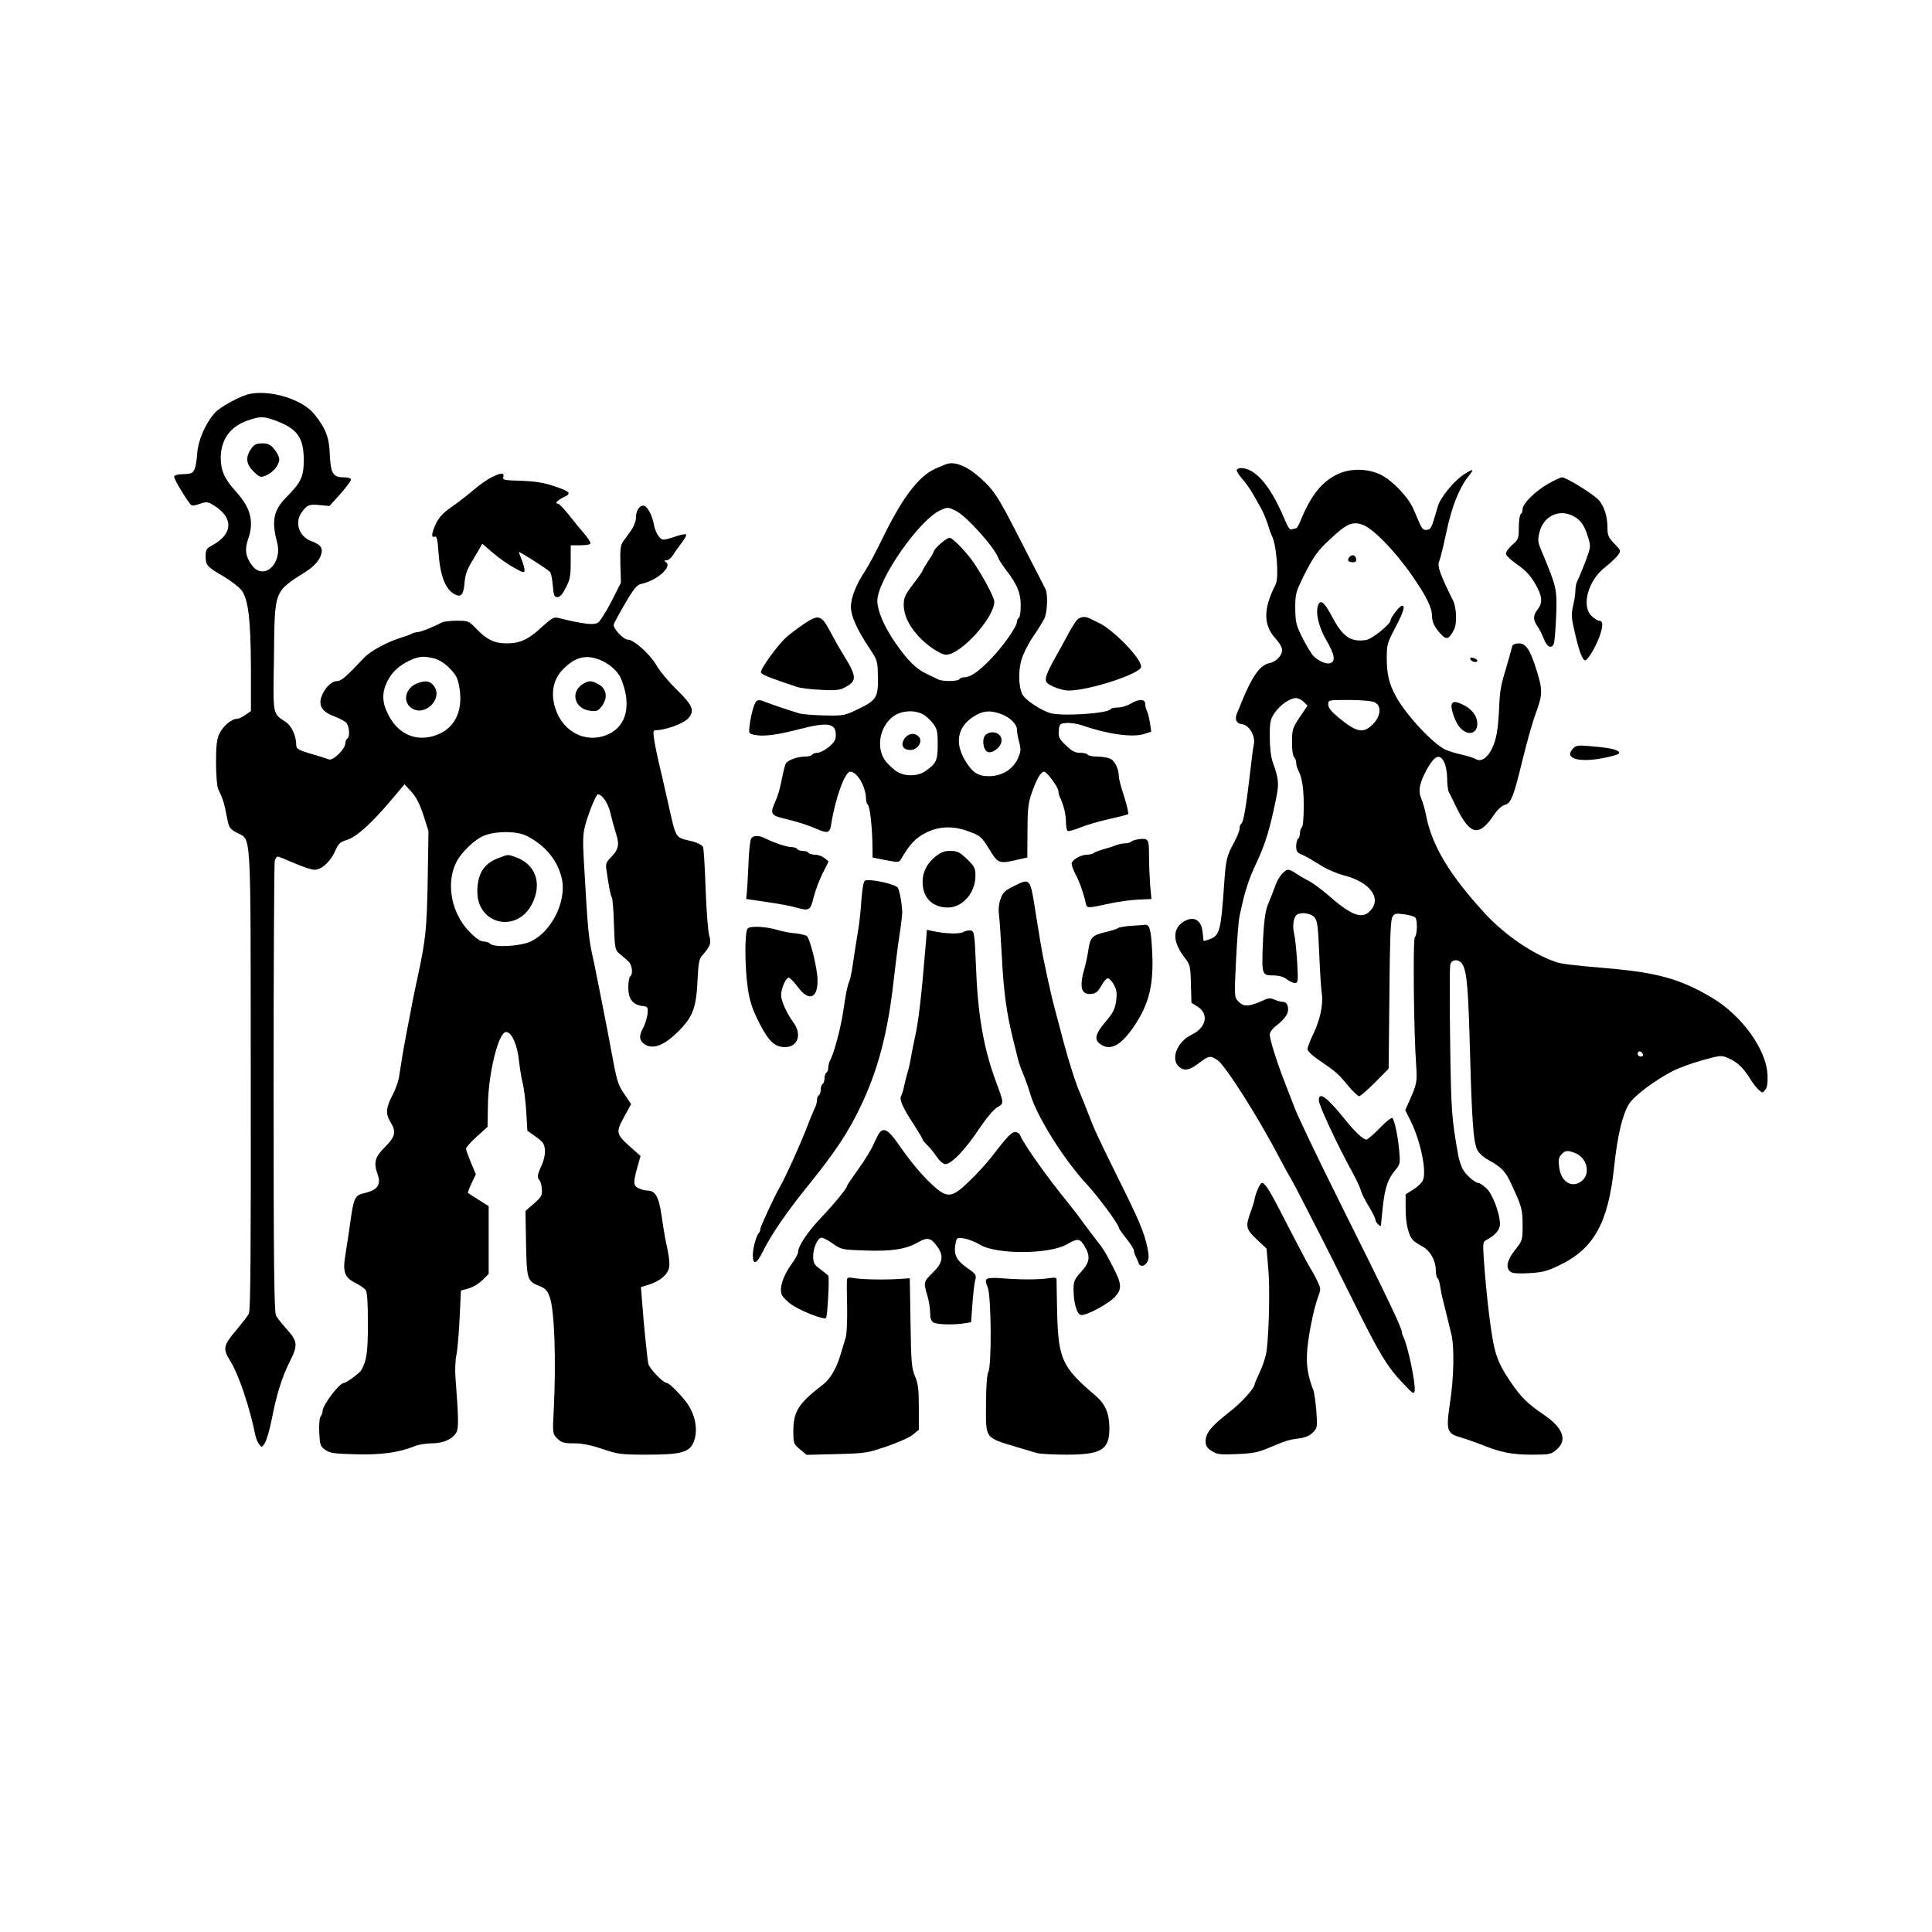 <?xml version="1.0" standalone="no"?>
<!DOCTYPE svg PUBLIC "-//W3C//DTD SVG 20010904//EN"
 "http://www.w3.org/TR/2001/REC-SVG-20010904/DTD/svg10.dtd">
<svg version="1.0" xmlns="http://www.w3.org/2000/svg"
 width="1024pt" height="1024pt" viewBox="0 0 1024 1024"
 preserveAspectRatio="xMidYMid meet">

<g transform="translate(0,1024) scale(0.1,-0.1)"
fill="#000000" stroke="none">
<path d="M1328 8153 c-49 -8 -164 -70 -192 -104 -51 -60 -87 -147 -91 -215 -2
-34 -9 -72 -15 -83 -11 -21 -16 -23 -74 -25 -16 0 -31 -6 -33 -11 -3 -9 41
-85 80 -140 13 -18 17 -18 55 -6 37 13 43 12 76 -8 106 -66 101 -153 -12 -213
-28 -15 -32 -22 -32 -57 0 -47 7 -55 95 -106 37 -22 80 -55 94 -72 37 -47 50
-155 51 -420 l0 -222 -29 -20 c-16 -12 -37 -21 -46 -21 -28 0 -73 -39 -92 -78
-14 -29 -18 -63 -18 -153 0 -64 5 -127 11 -140 27 -57 33 -78 45 -142 12 -64
15 -69 53 -90 80 -44 74 57 75 -1310 1 -911 -1 -1223 -10 -1240 -6 -12 -36
-50 -65 -85 -72 -85 -75 -99 -31 -170 43 -70 101 -242 131 -392 3 -14 11 -34
19 -44 14 -19 15 -19 31 6 9 14 25 70 36 124 26 135 55 226 97 310 43 85 41
105 -20 172 -23 26 -48 57 -54 69 -10 18 -13 278 -13 1205 0 651 3 1193 6
1206 4 12 11 22 16 22 6 0 45 -16 88 -35 43 -19 91 -35 107 -35 37 0 85 43
110 101 17 38 27 47 61 57 50 15 127 84 230 205 l76 90 36 -39 c26 -28 44 -64
64 -124 l27 -85 -4 -255 c-5 -272 -11 -323 -57 -535 -15 -68 -27 -129 -40
-200 -7 -33 -16 -82 -21 -110 -10 -50 -24 -136 -35 -209 -4 -21 -19 -63 -35
-93 -34 -65 -36 -96 -9 -141 31 -51 26 -76 -30 -132 -54 -54 -61 -82 -38 -146
18 -51 0 -79 -60 -95 -66 -16 -66 -15 -92 -204 -5 -33 -14 -89 -19 -124 -16
-90 -5 -121 49 -149 25 -12 51 -30 58 -39 8 -12 12 -64 12 -177 0 -153 -7
-199 -35 -248 -10 -17 -80 -68 -93 -68 -23 0 -112 -118 -112 -147 0 -10 -5
-24 -10 -29 -6 -6 -10 -42 -8 -84 3 -67 5 -75 31 -94 25 -18 45 -21 163 -24
137 -4 230 10 312 43 19 8 60 15 91 15 61 0 111 23 131 60 11 21 10 88 -6 288
-3 39 -1 94 5 121 6 26 13 114 17 195 l7 146 40 11 c23 6 56 26 74 44 l33 33
0 179 0 180 -52 33 c-29 18 -55 35 -57 37 -3 2 6 25 18 51 l23 48 -26 62 c-14
34 -26 67 -26 74 0 7 26 36 57 64 l57 51 2 114 c2 170 56 389 96 389 30 0 60
-66 69 -155 4 -38 13 -90 19 -115 7 -25 15 -92 19 -149 l6 -104 45 -32 c38
-27 45 -37 48 -69 2 -23 -5 -55 -17 -82 -23 -49 -26 -65 -11 -80 5 -5 10 -26
12 -47 2 -34 -3 -42 -42 -76 l-45 -39 3 -173 c4 -193 6 -199 73 -226 29 -11
40 -24 52 -56 26 -69 35 -332 22 -599 -7 -127 -6 -127 19 -153 22 -21 34 -25
88 -25 44 0 90 -9 151 -30 83 -28 98 -30 238 -30 176 0 223 12 245 66 24 57
12 136 -29 199 -29 43 -99 115 -113 115 -19 0 -93 77 -98 102 -6 32 -25 217
-32 319 l-7 87 51 16 c31 11 62 30 78 49 28 34 29 57 4 172 -6 28 -17 93 -24
145 -15 99 -33 130 -77 130 -10 0 -30 5 -44 12 -30 13 -30 30 -4 122 l14 49
-52 46 c-79 71 -80 78 -36 160 l38 69 -36 53 c-35 52 -39 66 -70 234 -15 84
-81 417 -90 460 -31 135 -32 151 -55 550 -6 109 -4 140 10 190 21 71 56 155
65 155 24 -2 54 -46 67 -102 8 -35 22 -84 30 -110 18 -55 12 -81 -28 -122 -25
-25 -29 -35 -24 -65 13 -92 22 -137 29 -148 4 -6 9 -71 11 -145 5 -131 5 -133
33 -156 15 -12 36 -30 45 -39 19 -18 24 -68 8 -78 -5 -3 -10 -30 -10 -59 0
-61 24 -92 75 -98 28 -3 30 -5 27 -42 -2 -21 -13 -54 -23 -74 -25 -43 -21 -69
11 -89 44 -26 102 -2 175 70 78 79 95 125 102 272 5 96 8 113 28 135 39 43 46
64 34 101 -6 19 -15 129 -19 244 -4 116 -10 217 -14 226 -4 9 -28 22 -54 29
-99 25 -85 1 -137 230 -14 63 -34 151 -45 195 -10 44 -21 99 -24 123 -5 36 -4
42 12 42 47 0 139 33 166 59 41 42 30 71 -58 156 -40 39 -88 96 -107 129 -34
59 -120 136 -152 136 -23 0 -79 60 -74 80 2 9 30 60 61 113 45 77 63 98 84
102 83 17 168 92 131 116 -11 7 -10 9 3 9 10 0 25 12 35 28 9 15 30 44 46 65
16 21 27 41 23 44 -4 4 -28 -1 -54 -10 -26 -9 -55 -17 -64 -17 -21 0 -43 34
-52 78 -10 54 -36 102 -57 102 -22 0 -39 -29 -39 -68 0 -16 -11 -44 -25 -63
-13 -19 -32 -45 -42 -58 -14 -20 -17 -42 -15 -121 l3 -98 -51 -101 c-29 -56
-61 -106 -72 -112 -24 -13 -74 -7 -210 26 -22 6 -35 -2 -87 -49 -71 -66 -115
-86 -186 -86 -64 0 -106 20 -160 77 -40 42 -44 43 -103 43 -34 0 -70 -4 -80
-9 -42 -23 -113 -51 -127 -51 -8 0 -23 -4 -33 -9 -9 -5 -35 -14 -57 -21 -76
-24 -161 -70 -196 -107 -96 -102 -121 -123 -143 -123 -29 0 -66 -37 -82 -82
-17 -48 3 -80 63 -103 26 -10 56 -25 66 -33 18 -16 24 -77 7 -87 -5 -3 -10
-15 -10 -25 0 -30 -66 -94 -87 -85 -10 4 -45 15 -78 25 -85 24 -95 30 -95 52
0 46 -24 100 -54 120 -73 50 -69 28 -64 346 4 361 -2 343 173 455 59 37 93 94
76 126 -6 11 -27 25 -46 31 -67 22 -95 95 -59 150 29 43 42 49 98 43 l52 -5
57 63 c31 35 57 70 57 77 0 7 -14 12 -38 12 -57 0 -69 20 -74 120 -3 93 -22
140 -83 216 -63 76 -223 127 -337 107z m137 -144 c111 -42 145 -89 145 -207 0
-88 -14 -119 -92 -197 -68 -68 -80 -126 -49 -241 29 -112 -71 -203 -133 -121
-34 45 -40 83 -22 136 34 95 16 168 -64 256 -60 66 -80 111 -80 179 1 97 50
165 142 197 68 24 86 23 153 -2z m840 -1260 c24 -7 56 -27 80 -53 33 -34 42
-52 50 -101 19 -113 -18 -201 -99 -241 -111 -54 -220 -16 -277 96 -34 66 -36
115 -8 175 24 51 65 89 124 116 46 21 75 23 130 8z m866 -3 c54 -19 104 -62
121 -104 55 -135 31 -246 -64 -292 -104 -50 -222 -5 -273 106 -39 85 -30 172
22 229 64 69 121 87 194 61z m-378 -937 c98 -50 164 -131 185 -227 26 -118
-54 -280 -165 -332 -55 -26 -194 -33 -215 -12 -7 7 -23 12 -36 12 -16 0 -42
18 -75 53 -93 95 -124 251 -71 362 27 57 102 129 155 148 67 24 171 22 222 -4z"/>
<path d="M1331 7861 c-31 -44 -27 -81 13 -120 33 -32 37 -33 66 -21 38 16 70
55 70 86 0 12 -12 36 -26 53 -21 25 -34 31 -64 31 -31 0 -43 -6 -59 -29z"/>
<path d="M2206 6616 c-57 -26 -72 -92 -29 -126 73 -57 180 52 118 120 -20 23
-47 24 -89 6z"/>
<path d="M3095 6618 c-74 -40 -54 -133 31 -145 36 -5 43 -2 62 22 36 46 28 96
-19 120 -33 18 -47 18 -74 3z"/>
<path d="M2637 5690 c-73 -28 -107 -83 -107 -176 0 -175 210 -222 290 -65 55
109 19 210 -87 248 -45 15 -36 16 -96 -7z"/>
<path d="M5010 7778 c-14 -6 -36 -15 -50 -21 -90 -40 -173 -148 -279 -363 -37
-77 -80 -157 -95 -179 -46 -68 -76 -142 -76 -191 0 -50 32 -121 103 -227 37
-56 39 -63 40 -141 3 -111 -8 -128 -102 -173 -74 -36 -79 -37 -180 -35 -57 1
-118 6 -135 11 -57 17 -151 49 -183 62 -24 10 -36 10 -44 2 -13 -13 -29 -72
-36 -130 -5 -41 -5 -42 32 -49 46 -8 116 1 235 32 147 38 190 31 190 -31 0
-27 -8 -40 -37 -64 -21 -17 -48 -31 -60 -31 -12 0 -25 -4 -28 -10 -3 -5 -20
-10 -37 -10 -43 0 -96 -20 -104 -39 -4 -9 -10 -34 -15 -56 -18 -87 -22 -102
-40 -144 -28 -61 -23 -73 41 -88 79 -19 129 -35 175 -55 61 -27 73 -24 80 20
21 137 73 282 101 282 37 0 83 -79 84 -142 0 -15 4 -29 9 -32 11 -7 23 -111
25 -206 l1 -75 70 -14 c64 -12 70 -12 80 4 47 81 76 112 130 140 68 35 141 39
219 12 73 -26 78 -30 121 -101 45 -73 51 -76 150 -52 l50 11 1 140 c0 118 4
150 23 204 25 72 48 111 65 111 15 -1 76 -83 76 -104 0 -9 4 -24 9 -34 18 -36
31 -90 31 -130 0 -22 4 -43 9 -46 5 -3 36 5 69 19 33 13 101 33 151 44 51 11
95 23 100 25 4 3 -5 44 -20 92 -16 48 -29 97 -29 109 0 40 -21 82 -46 94 -14
6 -45 11 -69 11 -24 0 -47 5 -50 10 -3 6 -21 10 -40 10 -26 0 -44 9 -75 39
-36 35 -41 44 -38 78 3 36 5 38 40 41 20 2 59 -4 85 -13 135 -47 268 -65 328
-45 l37 12 -7 47 c-4 25 -11 54 -16 63 -5 9 -9 26 -9 37 0 27 -34 28 -78 1
-18 -11 -48 -20 -67 -20 -18 0 -36 -4 -39 -9 -15 -23 -262 -39 -321 -20 -44
14 -110 55 -138 87 -27 30 -33 125 -13 195 9 31 36 85 60 120 25 36 51 79 60
95 17 33 22 131 7 160 -4 9 -20 40 -34 67 -15 28 -65 127 -113 220 -103 201
-126 237 -196 300 -75 67 -141 93 -188 73z m59 -247 c55 -29 198 -187 221
-246 4 -12 24 -42 43 -67 59 -77 77 -121 77 -187 0 -33 -4 -63 -10 -66 -5 -3
-10 -13 -10 -20 0 -26 -72 -129 -139 -198 -64 -67 -108 -97 -142 -97 -10 0
-21 -4 -24 -10 -8 -12 -89 -13 -113 -1 -9 5 -38 19 -64 31 -54 26 -98 70 -164
165 -59 86 -93 167 -94 220 0 111 223 432 335 481 39 17 40 17 84 -5z m-179
-1076 c16 -8 40 -30 54 -48 23 -30 26 -43 26 -113 0 -86 -8 -102 -67 -142 -38
-27 -105 -28 -147 -3 -16 9 -43 34 -60 54 -56 70 -35 190 43 243 42 28 106 32
151 9z m412 2 c49 -17 88 -54 88 -84 0 -12 5 -43 12 -67 10 -39 9 -50 -7 -86
-26 -57 -82 -92 -149 -94 -61 -1 -91 18 -130 82 -57 94 -41 180 43 233 49 32
86 36 143 16z"/>
<path d="M4985 7359 c-19 -17 -35 -35 -35 -40 0 -4 -13 -28 -30 -52 -16 -25
-30 -48 -30 -51 0 -4 -22 -36 -50 -72 -43 -56 -50 -72 -50 -110 0 -53 26 -109
78 -166 44 -49 117 -98 147 -98 77 0 255 196 255 281 0 24 -67 148 -118 219
-39 54 -105 120 -119 120 -7 0 -28 -14 -48 -31z"/>
<path d="M4793 6324 c-21 -33 -7 -59 33 -59 37 0 66 44 45 69 -21 25 -58 20
-78 -10z"/>
<path d="M5226 6347 c-22 -16 -18 -75 6 -91 23 -14 72 21 76 54 6 41 -45 64
-82 37z"/>
<path d="M6555 7750 c-3 -5 10 -26 28 -47 19 -21 45 -58 59 -83 14 -25 34 -61
45 -80 10 -19 25 -55 33 -80 7 -25 16 -49 19 -55 27 -47 41 -225 22 -263 -66
-129 -66 -214 0 -287 15 -16 30 -39 33 -51 9 -29 -25 -70 -64 -78 -52 -10 -95
-72 -153 -216 -5 -14 -14 -35 -19 -46 -16 -34 -6 -59 24 -62 38 -4 72 -61 64
-105 -4 -18 -11 -70 -16 -117 -25 -216 -39 -298 -51 -306 -5 -3 -9 -14 -9 -26
0 -11 -13 -43 -28 -71 -40 -74 -44 -89 -53 -212 -18 -262 -24 -284 -80 -304
-16 -5 -29 -9 -30 -8 0 1 -2 22 -5 46 -6 64 -45 87 -96 59 -66 -38 -65 -110 4
-198 25 -32 28 -43 30 -135 l3 -100 32 -20 c62 -39 47 -112 -31 -149 -76 -36
-113 -128 -68 -169 28 -25 56 -21 106 18 53 40 61 42 99 16 42 -28 220 -309
330 -521 22 -41 46 -86 55 -100 9 -14 50 -92 92 -175 42 -82 81 -159 87 -170
6 -11 73 -145 149 -298 145 -293 185 -360 274 -453 49 -52 55 -55 58 -35 6 37
-37 241 -59 283 -5 10 -9 22 -9 28 0 22 -75 179 -340 710 -108 217 -210 431
-227 475 -17 44 -43 112 -58 150 -39 101 -75 216 -75 241 0 13 14 32 35 48 20
15 43 38 51 52 21 31 11 74 -16 74 -10 0 -31 5 -45 12 -18 8 -32 8 -48 1 -86
-40 -115 -42 -144 -10 -21 21 -21 27 -12 212 5 105 13 213 19 240 27 129 45
188 91 285 47 101 70 178 103 340 16 78 13 103 -18 190 -10 28 -16 78 -16 134
0 81 3 94 26 128 30 43 81 78 113 78 11 0 30 -9 41 -20 l20 -20 -41 -61 c-38
-57 -41 -66 -41 -130 -1 -40 4 -75 11 -82 6 -6 11 -19 11 -29 0 -10 4 -26 9
-36 23 -45 31 -97 31 -195 0 -60 -4 -109 -10 -112 -5 -3 -10 -17 -10 -30 0
-13 -4 -27 -10 -30 -5 -3 -10 -21 -10 -39 0 -28 5 -36 31 -46 17 -7 58 -31 92
-52 34 -23 90 -47 128 -57 142 -36 206 -124 139 -191 -43 -43 -99 -21 -220 85
-36 31 -83 66 -105 77 -22 11 -52 29 -67 39 -14 11 -32 19 -40 19 -20 0 -52
-38 -67 -80 -13 -36 -24 -63 -40 -102 -15 -36 -23 -95 -28 -217 -6 -156 -4
-161 55 -161 31 0 55 -7 72 -20 14 -11 33 -20 43 -20 17 0 18 8 12 113 -4 61
-11 129 -16 149 -10 40 -3 88 15 100 22 15 73 8 92 -13 16 -18 20 -44 26 -193
4 -94 10 -191 14 -215 8 -56 -10 -139 -47 -215 -16 -32 -29 -67 -29 -77 0 -10
26 -35 68 -63 84 -57 97 -69 150 -134 24 -28 49 -52 56 -52 6 0 44 33 84 73
l72 73 4 389 c2 282 6 396 15 413 11 21 17 22 64 16 29 -4 55 -12 59 -18 12
-17 9 -91 -3 -103 -11 -11 -6 -505 7 -682 6 -85 3 -98 -38 -190 l-20 -45 30
-60 c53 -109 86 -272 62 -315 -6 -12 -29 -33 -50 -46 l-40 -25 0 -78 c0 -79
16 -143 41 -167 8 -7 30 -22 49 -32 41 -23 69 -73 70 -125 0 -20 4 -39 9 -42
5 -3 11 -23 14 -43 3 -21 10 -56 16 -78 9 -38 17 -67 43 -175 17 -68 14 -231
-7 -367 -22 -146 -17 -162 62 -183 26 -8 75 -25 108 -38 98 -40 160 -52 265
-52 91 0 101 2 129 26 61 51 36 117 -71 189 -79 53 -117 91 -167 164 -50 73
-70 113 -86 170 -20 69 -46 280 -61 493 -5 83 -5 87 18 98 43 23 68 53 68 82
0 57 -40 162 -73 191 -17 15 -35 27 -40 27 -19 0 -68 43 -84 73 -9 18 -20 50
-24 72 -35 199 -38 232 -43 606 -3 212 -3 395 1 407 7 30 48 30 65 0 23 -43
30 -125 39 -453 10 -375 18 -487 39 -530 9 -17 35 -41 62 -55 67 -37 87 -58
118 -125 56 -120 60 -136 60 -219 0 -79 -1 -82 -40 -131 -42 -53 -51 -94 -25
-115 10 -9 41 -11 98 -8 70 4 96 10 160 41 184 87 261 225 292 522 18 167 44
278 79 334 28 44 135 124 231 174 33 17 105 43 159 58 98 27 100 27 140 9 44
-19 80 -54 114 -111 12 -19 31 -44 43 -55 21 -18 21 -18 36 1 10 14 13 38 11
81 -8 135 -137 312 -294 406 -169 100 -290 134 -564 157 -185 16 -234 22 -265
33 -123 42 -271 144 -376 258 -187 204 -278 356 -310 515 -6 33 -18 75 -26 92
-18 42 -10 83 31 158 40 71 67 82 90 36 9 -17 16 -55 16 -86 0 -30 4 -63 9
-73 5 -9 24 -47 42 -85 72 -145 118 -153 197 -36 19 28 42 49 57 53 34 9 46
39 95 240 22 90 53 201 70 246 36 99 37 121 5 225 -35 112 -57 145 -95 145
-17 0 -32 -6 -34 -12 -2 -7 -9 -33 -16 -58 -7 -25 -16 -56 -20 -70 -25 -81
-31 -114 -34 -195 -6 -127 -15 -174 -39 -224 -24 -49 -59 -71 -85 -54 -9 5
-42 16 -72 23 -30 6 -68 18 -85 25 -67 29 -211 183 -267 285 -36 66 -48 118
-48 203 0 70 3 81 45 160 44 84 54 117 36 117 -12 0 -61 -63 -61 -78 0 -20
-99 -100 -130 -104 -83 -12 -124 17 -184 131 -38 72 -59 87 -71 50 -13 -40 6
-117 46 -184 43 -75 49 -110 19 -120 -21 -7 -66 13 -92 42 -9 10 -34 52 -55
93 -34 68 -37 82 -38 156 0 79 2 85 53 188 45 87 66 117 126 173 89 85 122
101 175 83 56 -18 173 -138 264 -269 78 -112 107 -171 107 -218 0 -30 15 -60
48 -95 29 -31 42 -26 69 26 16 30 13 117 -6 154 -66 132 -84 182 -74 204 6 13
23 82 38 153 29 139 68 237 116 298 34 42 31 46 -17 16 -53 -32 -130 -125
-143 -172 -34 -117 -36 -122 -58 -125 -18 -3 -26 5 -39 35 -9 21 -24 56 -34
78 -28 64 -117 155 -178 182 -70 31 -155 31 -220 1 -86 -40 -143 -112 -198
-245 -9 -24 -20 -43 -25 -43 -4 0 -14 -2 -22 -6 -10 -3 -21 11 -36 48 -58 141
-122 232 -182 263 -32 17 -65 19 -74 5z m730 -1232 c38 -17 35 -72 -7 -115
-51 -53 -87 -46 -185 35 -37 31 -53 51 -53 68 0 24 0 24 110 24 61 0 120 -5
135 -12z m1423 -1866 c2 -7 -3 -12 -12 -12 -9 0 -16 7 -16 16 0 17 22 14 28
-4z m-363 -522 c67 -25 88 -110 38 -150 -51 -40 -109 -5 -119 73 -5 38 -3 51
11 67 20 23 32 24 70 10z"/>
<path d="M2605 7710 c-23 -11 -68 -43 -100 -71 -33 -28 -85 -68 -116 -89 -40
-28 -62 -52 -78 -84 -24 -53 -27 -78 -7 -70 11 4 15 -13 20 -83 9 -125 36
-196 86 -223 34 -18 47 -2 52 59 3 41 13 71 34 106 16 27 36 61 45 76 l15 27
55 -47 c30 -26 80 -62 112 -79 51 -29 57 -30 57 -13 0 10 -7 35 -15 54 -8 20
-15 39 -15 41 0 6 149 -89 165 -105 6 -6 12 -38 15 -72 4 -53 8 -62 24 -62 14
0 28 16 45 50 22 42 26 63 26 137 l0 88 53 0 c32 0 52 4 52 11 0 6 -15 28 -32
49 -18 20 -55 65 -81 99 -27 33 -53 61 -58 61 -21 0 -7 17 27 34 46 21 39 30
-54 61 -51 17 -97 24 -170 27 -89 2 -99 4 -94 20 6 24 -13 23 -63 -2z"/>
<path d="M8204 7675 c-68 -39 -134 -105 -134 -134 0 -11 -4 -23 -10 -26 -5 -3
-10 -35 -10 -70 0 -60 -2 -65 -36 -94 -19 -17 -34 -39 -32 -48 2 -9 29 -34 61
-56 41 -28 67 -56 92 -98 40 -68 43 -103 15 -139 -25 -31 -25 -55 -2 -88 10
-15 26 -45 34 -67 17 -44 41 -56 53 -28 5 10 10 77 13 149 5 143 3 150 -73
333 -26 61 -26 67 -14 115 24 86 111 122 186 76 35 -21 54 -51 73 -117 12 -39
10 -48 -19 -125 -18 -46 -37 -91 -42 -100 -5 -10 -9 -31 -9 -47 0 -16 -5 -52
-12 -80 -9 -39 -9 -64 1 -108 27 -126 47 -183 63 -183 13 0 57 73 77 130 19
55 18 80 -4 80 -6 0 -24 11 -39 25 -56 52 -19 190 72 259 29 23 59 52 68 64
16 23 15 25 -20 61 -30 31 -36 44 -36 81 0 61 -16 114 -45 148 -25 30 -173
122 -196 122 -8 0 -42 -16 -75 -35z"/>
<path d="M7152 7287 c-14 -16 -6 -27 20 -27 13 0 18 6 16 17 -4 22 -22 27 -36
10z"/>
<path d="M4255 6929 c-33 -23 -73 -53 -89 -68 -47 -43 -138 -170 -133 -185 5
-12 42 -27 192 -77 17 -6 73 -13 125 -15 79 -5 101 -2 129 13 66 35 64 56 -18
188 -14 22 -42 72 -62 110 -46 87 -61 91 -144 34z"/>
<path d="M5707 6953 c-8 -10 -29 -43 -45 -73 -16 -30 -48 -88 -71 -129 -45
-81 -55 -110 -44 -127 14 -19 81 -44 117 -44 107 0 379 88 384 125 5 41 -146
198 -227 235 -14 7 -34 16 -43 21 -27 14 -53 11 -71 -8z"/>
<path d="M7793 6747 c5 -15 37 -22 37 -9 0 5 -9 12 -21 15 -13 3 -19 1 -16 -6z"/>
<path d="M7694 6506 c-6 -17 15 -82 36 -112 40 -56 100 -50 100 10 0 40 -28
78 -74 100 -42 20 -55 20 -62 2z"/>
<path d="M8335 6270 c-48 -53 43 -75 181 -44 59 13 72 19 64 29 -12 14 -59 23
-160 31 -58 5 -68 3 -85 -16z"/>
<path d="M3982 5797 c-6 -7 -13 -69 -15 -137 -3 -69 -7 -138 -9 -155 l-3 -30
110 -16 c61 -9 128 -21 150 -28 76 -21 80 -18 98 55 9 36 31 93 48 127 l31 61
-22 18 c-12 10 -35 18 -51 18 -15 0 -31 5 -34 10 -3 6 -17 10 -30 10 -13 0
-27 5 -30 10 -3 6 -16 10 -28 10 -25 0 -95 23 -138 45 -35 18 -63 19 -77 2z"/>
<path d="M6035 5792 c-16 -2 -34 -8 -39 -13 -6 -5 -20 -9 -33 -9 -12 0 -32 -4
-45 -9 -13 -5 -43 -15 -68 -22 -25 -7 -49 -16 -54 -21 -6 -4 -21 -8 -33 -8
-35 0 -83 -28 -83 -48 0 -9 9 -34 20 -55 21 -39 42 -98 54 -151 8 -32 2 -32
141 -2 39 8 101 16 139 18 l69 3 -7 74 c-3 41 -6 111 -6 156 0 89 -3 93 -55
87z"/>
<path d="M4958 5700 c-46 -38 -68 -81 -68 -135 0 -83 52 -135 134 -135 78 0
146 78 146 168 0 41 -5 50 -45 89 -39 37 -51 43 -88 43 -32 0 -51 -7 -79 -30z"/>
<path d="M4584 5572 c-7 -4 -14 -46 -18 -97 -3 -49 -10 -119 -16 -155 -11 -65
-24 -151 -35 -225 -4 -22 -10 -49 -15 -60 -9 -22 -16 -57 -30 -150 -13 -90
-48 -224 -71 -267 -5 -10 -9 -27 -9 -37 0 -11 -4 -23 -10 -26 -5 -3 -10 -17
-10 -30 0 -13 -4 -27 -10 -30 -5 -3 -10 -17 -10 -30 0 -13 -4 -27 -10 -30 -5
-3 -10 -15 -10 -26 0 -10 -4 -27 -9 -37 -5 -9 -26 -59 -46 -111 -36 -94 -113
-263 -141 -311 -29 -50 -104 -211 -104 -224 0 -7 -3 -16 -7 -20 -14 -13 -33
-82 -33 -118 0 -56 21 -48 54 20 44 89 125 208 247 358 135 167 207 276 270
409 91 189 144 389 174 655 9 80 23 192 32 250 9 58 15 114 15 125 -2 53 -16
126 -26 133 -28 21 -154 46 -172 34z"/>
<path d="M5371 5542 c-45 -22 -57 -34 -68 -67 -9 -25 -12 -57 -8 -85 3 -25 10
-124 15 -220 10 -193 25 -298 59 -437 6 -24 15 -60 20 -80 9 -38 15 -60 32
-100 22 -55 27 -71 40 -113 35 -119 179 -348 301 -479 59 -64 168 -211 168
-228 0 -5 18 -30 40 -58 22 -27 40 -56 40 -63 0 -7 4 -20 9 -30 5 -9 12 -25
15 -34 7 -25 33 -22 47 4 9 16 9 35 0 77 -17 81 -43 142 -157 371 -112 227
-120 245 -159 345 -15 39 -33 84 -40 100 -21 45 -60 168 -90 280 -14 55 -35
132 -45 170 -16 62 -26 103 -62 275 -5 25 -22 124 -37 220 -31 201 -29 198
-120 152z"/>
<path d="M5995 5333 c-32 -2 -64 -8 -70 -12 -5 -5 -35 -14 -65 -21 -71 -17
-82 -29 -91 -92 -4 -29 -13 -71 -19 -93 -31 -105 -21 -148 33 -143 25 2 36 11
54 43 12 22 28 40 35 40 6 0 21 -15 31 -33 15 -26 18 -43 13 -86 -6 -44 -15
-63 -57 -112 -54 -64 -61 -95 -27 -118 53 -38 109 -8 179 95 81 120 106 224
95 409 -6 109 -14 133 -41 128 -5 -1 -37 -3 -70 -5z"/>
<path d="M3963 5319 c-17 -17 -16 -207 1 -321 10 -65 24 -108 57 -173 51 -103
85 -135 139 -135 69 0 92 67 45 131 -36 50 -65 114 -65 144 0 37 27 97 42 93
7 -3 29 -25 48 -51 58 -78 106 -58 103 42 -1 57 -37 206 -55 228 -5 6 -32 13
-61 16 -29 2 -70 10 -92 17 -61 19 -148 24 -162 9z"/>
<path d="M4906 5228 c-22 -266 -37 -399 -56 -483 -6 -27 -15 -72 -20 -100 -4
-27 -13 -68 -20 -90 -6 -22 -15 -56 -19 -76 -4 -19 -11 -41 -15 -48 -11 -17
10 -64 66 -149 26 -41 48 -77 48 -81 0 -4 10 -16 21 -27 12 -10 35 -38 51 -61
17 -26 37 -43 49 -43 31 0 103 74 174 180 39 59 79 107 99 120 39 23 39 17 -8
145 -65 178 -94 351 -104 620 -6 155 -9 170 -26 173 -10 2 -29 -1 -41 -8 -22
-12 -93 -9 -161 5 l-31 7 -7 -84z"/>
<path d="M6990 4409 c0 -27 92 -225 184 -394 18 -33 36 -72 39 -85 3 -14 22
-51 42 -84 19 -32 35 -64 35 -71 0 -7 7 -18 15 -25 12 -10 15 -10 15 1 0 8 5
53 10 100 11 97 27 142 66 188 25 30 26 36 20 103 -7 77 -24 158 -36 172 -5 4
-35 -19 -67 -53 -33 -34 -65 -61 -71 -61 -17 0 -64 44 -117 111 -91 113 -135
146 -135 98z"/>
<path d="M4662 4237 c-6 -7 -20 -35 -32 -62 -12 -28 -48 -87 -81 -132 -32 -45
-59 -84 -59 -88 0 -12 -62 -88 -139 -170 -73 -77 -121 -150 -121 -182 0 -9
-16 -38 -36 -65 -44 -62 -64 -123 -51 -159 6 -14 31 -40 56 -56 53 -35 168
-79 179 -69 8 9 19 215 12 225 -3 3 -22 19 -42 34 -33 24 -38 33 -38 68 0 46
24 99 45 99 8 0 35 -14 60 -32 44 -31 49 -32 172 -36 142 -5 215 7 280 44 49
28 68 24 102 -25 34 -48 28 -85 -24 -135 -50 -49 -51 -53 -30 -122 8 -27 15
-68 15 -91 0 -32 5 -45 19 -53 22 -11 105 -13 162 -4 l36 6 7 97 c4 53 10 110
15 126 7 28 4 32 -43 65 -57 40 -72 70 -62 125 7 37 7 37 47 31 22 -4 58 -18
81 -32 85 -54 371 -53 463 1 57 33 69 32 94 -11 32 -53 27 -85 -19 -135 -35
-39 -40 -50 -40 -92 0 -76 19 -137 42 -137 34 0 149 63 180 99 35 40 33 67
-11 152 -44 86 -54 101 -92 149 -19 25 -50 65 -68 90 -17 25 -52 70 -76 100
-111 135 -243 321 -258 363 -3 9 -15 17 -26 17 -20 0 -42 -23 -125 -131 -27
-35 -81 -94 -120 -131 -90 -87 -115 -90 -190 -22 -61 56 -117 123 -186 222
-50 72 -75 87 -98 59z"/>
<path d="M6665 3934 c-8 -20 -15 -42 -15 -48 0 -6 -9 -36 -20 -66 -30 -81 -27
-94 31 -149 l52 -49 9 -104 c9 -97 5 -322 -8 -433 -3 -27 -18 -78 -35 -113
-16 -35 -29 -65 -29 -68 0 -22 -72 -101 -139 -152 -92 -72 -121 -108 -121
-151 0 -24 7 -36 33 -52 28 -18 44 -20 132 -16 80 3 113 9 165 31 95 40 110
45 164 52 33 4 57 14 74 31 24 24 25 28 19 113 -4 49 -11 99 -16 112 -26 66
-36 120 -34 183 1 75 34 244 59 311 15 39 15 45 -2 80 -10 22 -25 50 -34 64
-10 14 -63 115 -120 225 -98 193 -124 235 -141 235 -5 0 -16 -16 -24 -36z"/>
<path d="M4489 3454 c-1 -11 -1 -76 1 -145 1 -70 -2 -142 -8 -160 -6 -19 -16
-54 -24 -79 -22 -78 -56 -138 -94 -167 -131 -100 -159 -143 -159 -247 0 -66 1
-69 35 -98 l35 -29 160 4 c154 4 164 6 268 42 59 20 121 48 137 62 l30 25 0
118 c0 96 -4 127 -20 165 -18 42 -21 74 -24 284 l-4 236 -44 -3 c-78 -6 -202
-4 -245 3 -38 6 -43 5 -44 -11z"/>
<path d="M5232 3462 c-10 -7 -9 -16 3 -45 19 -46 22 -415 3 -450 -7 -14 -12
-77 -12 -168 -1 -188 -8 -177 164 -229 41 -12 88 -26 104 -31 16 -5 87 -9 158
-9 187 0 229 26 228 143 -1 78 -22 126 -76 172 -175 148 -195 193 -201 440 -2
88 -3 166 -3 174 0 10 -10 11 -42 6 -51 -8 -157 -8 -248 0 -36 3 -71 2 -78 -3z"/>
</g>
</svg>
